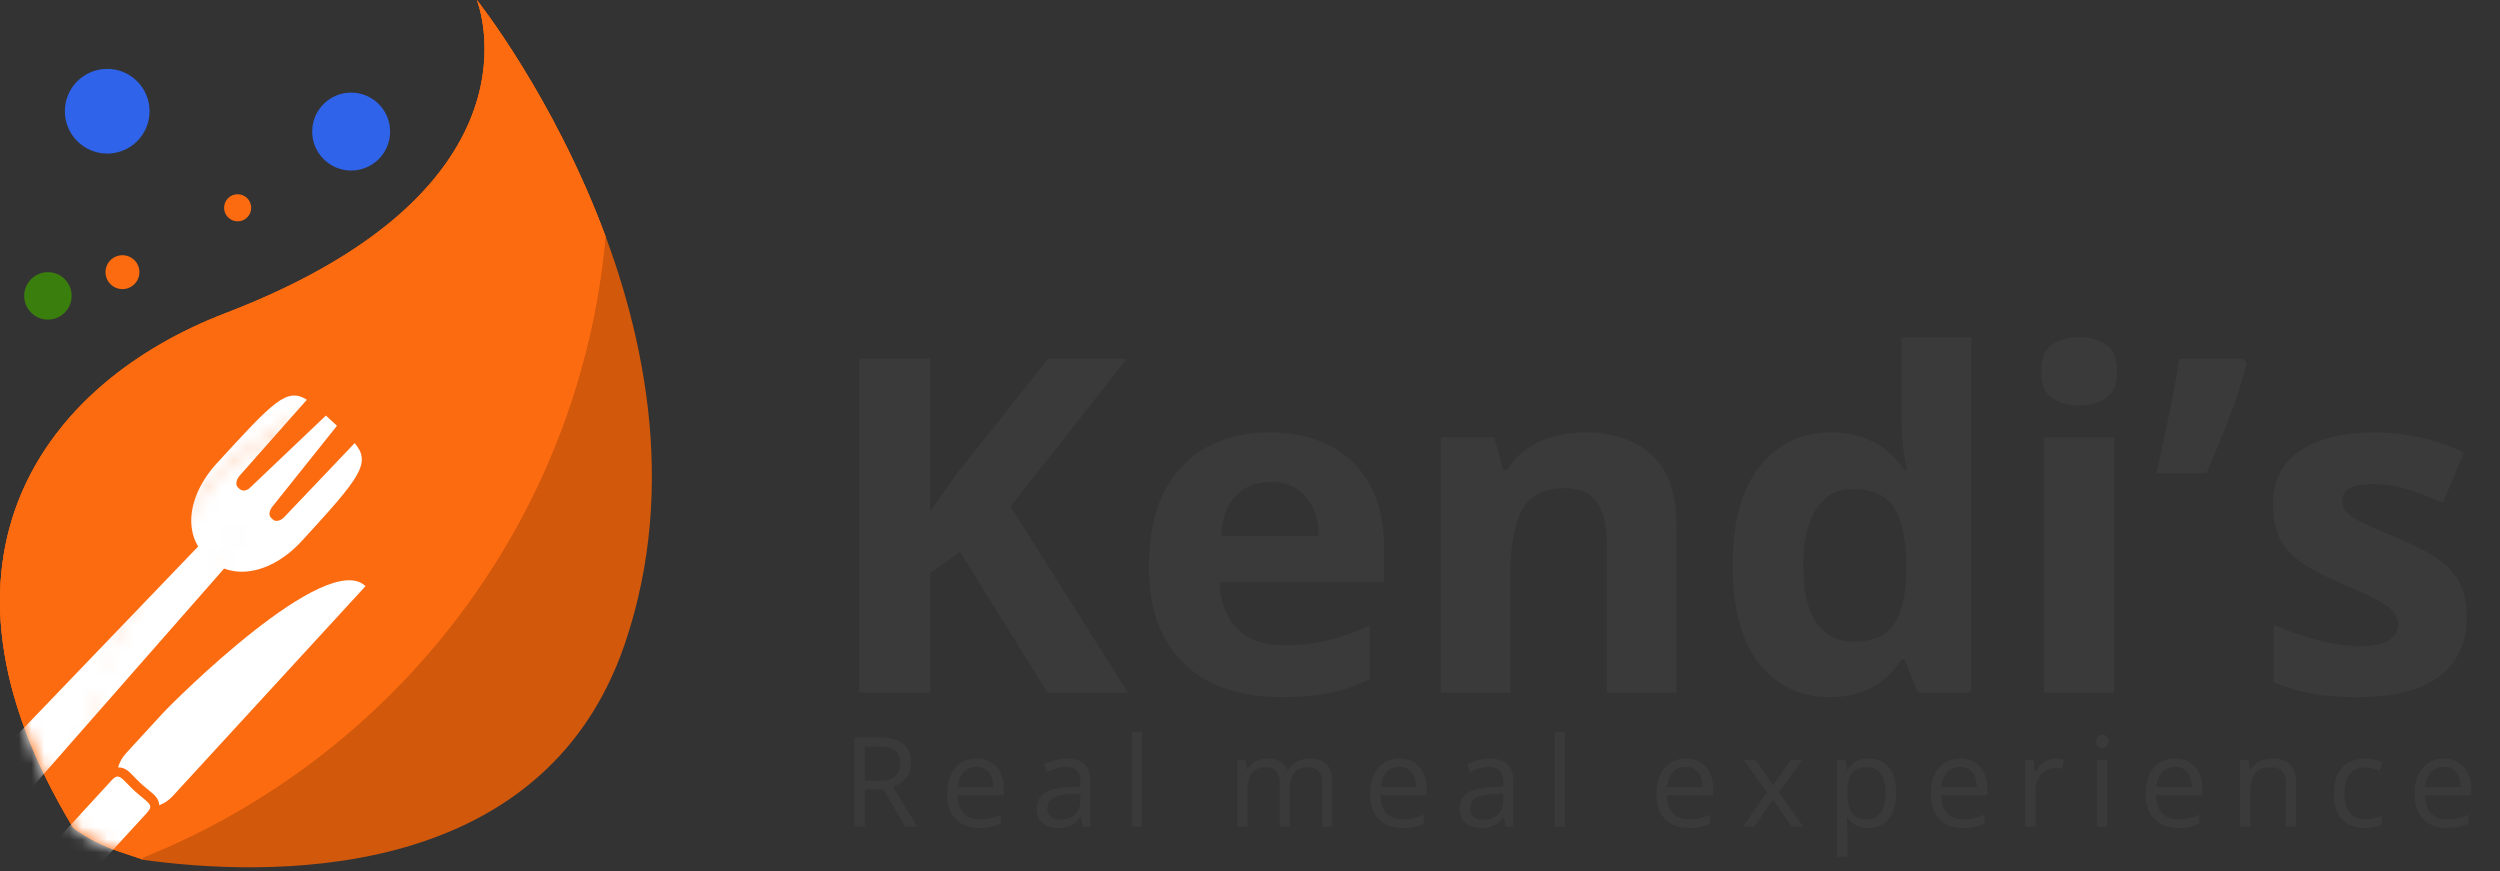 <svg width="198" height="69" viewBox="0 0 198 69" fill="none" xmlns="http://www.w3.org/2000/svg">
<rect x="0" y="0" width="198" height="69" fill="#333333" stroke="none"/>
<path d="M37.766 0C37.766 0 43.834 14.846 17.826 24.818C3.694 30.235 -7.16 44.119 5.8 65.566C6.873 55.979 11.476 34.842 31.265 30.019C31.265 30.019 12.846 36.906 11.219 68.082C20.683 69.411 42.88 70.303 49.47 51.041C58.172 25.591 37.766 0 37.766 0Z" fill="#D2580B"/>
<path d="M3.795 25.312C4.833 25.312 5.673 24.471 5.673 23.434C5.673 22.397 4.833 21.556 3.795 21.556C2.758 21.556 1.917 22.397 1.917 23.434C1.917 24.471 2.758 25.312 3.795 25.312Z" fill="#3A7F0D"/>
<path d="M9.698 22.897C10.439 22.897 11.04 22.296 11.04 21.555C11.04 20.814 10.439 20.213 9.698 20.213C8.957 20.213 8.357 20.814 8.357 21.555C8.357 22.296 8.957 22.897 9.698 22.897Z" fill="#FC6B10"/>
<path d="M8.491 12.163C10.343 12.163 11.845 10.661 11.845 8.809C11.845 6.957 10.343 5.455 8.491 5.455C6.639 5.455 5.137 6.957 5.137 8.809C5.137 10.661 6.639 12.163 8.491 12.163Z" fill="#2E63EA"/>
<path d="M18.821 17.53C19.414 17.53 19.895 17.05 19.895 16.457C19.895 15.864 19.414 15.384 18.821 15.384C18.229 15.384 17.748 15.864 17.748 16.457C17.748 17.05 18.229 17.53 18.821 17.53Z" fill="#FC6B10"/>
<path d="M27.811 13.506C29.515 13.506 30.897 12.124 30.897 10.42C30.897 8.716 29.515 7.334 27.811 7.334C26.107 7.334 24.726 8.716 24.726 10.42C24.726 12.124 26.107 13.506 27.811 13.506Z" fill="#2E63EA"/>
<path d="M11.228 67.952C31.32 59.934 45.939 41.149 47.957 18.725C43.849 7.645 37.766 0 37.766 0C37.766 0 43.834 14.846 17.826 24.818C3.694 30.235 -7.16 44.119 5.8 65.566C6.873 55.979 11.476 34.842 31.265 30.019C31.264 30.019 12.9 36.889 11.228 67.952Z" fill="#FC6B10"/>
<path d="M18.19 43.603L31.387 29.792L25.932 30.505L21.82 33.988L17.33 37.555L12.966 42.926L7.511 53.584L6.588 60.298L6.001 62.879L5.779 65.418C5.773 65.485 5.792 65.552 5.833 65.606C6.946 66.399 8.17 67.023 9.465 67.457L11.267 68.061L18.19 43.603Z" fill="#FC6B10"/>
<path d="M11.228 67.952C31.32 59.934 45.939 41.149 47.957 18.725C43.849 7.645 37.766 0 37.766 0C37.766 0 43.834 14.846 17.826 24.818C3.694 30.235 -7.16 44.119 5.8 65.566C6.873 55.979 11.476 34.842 31.265 30.019C31.264 30.019 12.9 36.889 11.228 67.952Z" fill="#FC6B10"/>
<path d="M18.19 43.603L31.387 29.792L25.932 30.505L21.82 33.988L17.33 37.555L12.966 42.926L7.511 53.584L6.588 60.298L6.001 62.879L5.779 65.418C5.773 65.485 5.792 65.552 5.833 65.606C6.946 66.399 8.17 67.023 9.465 67.457L11.267 68.061L18.19 43.603Z" fill="#FC6B10"/>
<mask id="mask0_520_3978" style="mask-type:alpha" maskUnits="userSpaceOnUse" x="0" y="0" width="48" height="69">
<path d="M11.228 67.952C31.32 59.934 45.939 41.149 47.957 18.725C43.849 7.645 37.766 0 37.766 0C37.766 0 43.834 14.846 17.826 24.818C3.694 30.235 -7.16 44.119 5.8 65.566C6.873 55.979 11.476 34.842 31.265 30.019C31.264 30.019 12.9 36.889 11.228 67.952Z" fill="#FC6B10"/>
<path d="M18.19 43.603L31.387 29.792L25.932 30.505L21.82 33.988L17.33 37.555L12.966 42.926L7.511 53.584L6.588 60.298L6.001 62.879L5.779 65.418C5.773 65.485 5.792 65.552 5.833 65.606C6.946 66.399 8.17 67.023 9.465 67.457L11.267 68.061L18.19 43.603Z" fill="#FC6B10"/>
</mask>
<g mask="url(#mask0_520_3978)">
<path d="M28.09 35.094L22.5 40.966C22.284 41.201 21.868 41.38 21.611 41.144L21.473 41.018C21.216 40.782 21.387 40.322 21.608 40.08L26.69 33.721C26.584 33.625 26.476 33.527 26.364 33.423C26.168 33.243 25.985 33.073 25.811 32.913L19.831 38.599C19.632 38.82 19.242 38.969 18.985 38.733L18.847 38.606C18.59 38.37 18.761 37.91 18.983 37.669L24.303 31.66C22.709 30.659 21.684 31.777 17.19 36.671C15.673 38.322 14.915 40.276 15.209 41.97C15.249 42.202 15.308 42.428 15.389 42.649C15.469 42.867 15.572 43.079 15.693 43.283L-3.667 63.441C-4.062 63.87 -3.601 64.941 -3.233 65.279L-2.627 65.835C-2.259 66.173 -1.154 66.543 -0.76 66.113L17.748 45.03C17.979 45.118 18.217 45.177 18.458 45.219C18.755 45.271 19.057 45.289 19.363 45.275C20.916 45.202 22.558 44.312 23.908 42.841C28.57 37.765 29.416 36.675 28.09 35.094Z" fill="white"/>
<path d="M12.902 56.478L9.975 59.664C9.665 60.002 9.461 60.39 9.352 60.783C9.807 60.752 10.137 61.048 10.299 61.197C10.416 61.305 10.537 61.431 10.664 61.563C10.799 61.704 10.941 61.852 11.099 61.997L11.251 62.137C11.409 62.282 11.57 62.411 11.721 62.534C11.864 62.649 12 62.759 12.117 62.866C12.28 63.016 12.603 63.319 12.609 63.774C12.992 63.632 13.361 63.396 13.671 63.059L28.951 46.42C25.846 43.477 13.791 55.509 12.902 56.478Z" fill="white"/>
<path d="M11.597 63.434C11.488 63.333 11.361 63.232 11.229 63.125C11.068 62.996 10.898 62.858 10.732 62.705L10.579 62.565C10.412 62.412 10.261 62.254 10.119 62.106C10.001 61.981 9.889 61.865 9.779 61.765C9.572 61.575 9.426 61.482 9.271 61.504C9.14 61.523 9.004 61.622 8.818 61.825L-2.746 74.416C-3.559 75.303 -3.628 76.57 -2.898 77.241L-2.745 77.381C-2.015 78.052 -0.759 77.876 0.056 76.989L11.619 64.397C11.805 64.194 11.891 64.049 11.899 63.918C11.909 63.762 11.805 63.624 11.597 63.434Z" fill="white"/>
</g>
<path d="M89.329 54.852H82.962L76.033 43.709L73.664 45.409V54.852H68.056V28.405H73.664V40.507C74.038 39.988 74.405 39.47 74.767 38.951C75.129 38.433 75.497 37.914 75.871 37.395L83.034 28.405H89.257L80.031 40.109L89.329 54.852ZM100.562 34.248C102.432 34.248 104.041 34.61 105.392 35.333C106.743 36.045 107.786 37.082 108.522 38.445C109.257 39.807 109.625 41.472 109.625 43.437V46.114H96.583C96.643 47.67 97.107 48.894 97.976 49.787C98.856 50.667 100.074 51.107 101.63 51.107C102.92 51.107 104.102 50.974 105.175 50.709C106.248 50.444 107.352 50.046 108.485 49.515V53.784C107.484 54.279 106.435 54.641 105.338 54.87C104.253 55.099 102.932 55.213 101.376 55.213C99.35 55.213 97.553 54.84 95.986 54.092C94.43 53.344 93.206 52.205 92.314 50.673C91.433 49.141 90.993 47.212 90.993 44.884C90.993 42.521 91.391 40.555 92.187 38.987C92.995 37.408 94.117 36.226 95.552 35.442C96.987 34.646 98.657 34.248 100.562 34.248ZM100.598 38.173C99.525 38.173 98.633 38.517 97.921 39.204C97.222 39.892 96.818 40.971 96.709 42.442H104.451C104.439 41.622 104.289 40.893 103.999 40.254C103.722 39.614 103.3 39.108 102.733 38.734C102.178 38.36 101.467 38.173 100.598 38.173ZM125.598 34.248C127.756 34.248 129.493 34.839 130.807 36.021C132.122 37.191 132.779 39.072 132.779 41.665V54.852H127.262V43.039C127.262 41.592 126.997 40.501 126.466 39.765C125.947 39.03 125.127 38.662 124.006 38.662C122.318 38.662 121.166 39.235 120.551 40.38C119.936 41.526 119.628 43.178 119.628 45.337V54.852H114.111V34.628H118.326L119.068 37.215H119.375C119.809 36.515 120.346 35.948 120.985 35.514C121.636 35.08 122.354 34.761 123.138 34.556C123.934 34.35 124.754 34.248 125.598 34.248ZM144.863 55.213C142.608 55.213 140.769 54.333 139.345 52.572C137.935 50.8 137.229 48.201 137.229 44.776C137.229 41.315 137.947 38.698 139.382 36.925C140.817 35.14 142.692 34.248 145.007 34.248C145.972 34.248 146.822 34.381 147.558 34.646C148.294 34.911 148.927 35.267 149.457 35.713C150 36.159 150.458 36.66 150.832 37.215H151.013C150.941 36.829 150.85 36.262 150.742 35.514C150.645 34.755 150.597 33.977 150.597 33.181V26.705H156.132V54.852H151.899L150.832 52.229H150.597C150.247 52.783 149.807 53.29 149.276 53.748C148.758 54.194 148.137 54.55 147.413 54.815C146.69 55.081 145.84 55.213 144.863 55.213ZM146.798 50.818C148.306 50.818 149.367 50.371 149.982 49.479C150.609 48.575 150.941 47.218 150.977 45.409V44.812C150.977 42.846 150.675 41.345 150.072 40.308C149.469 39.259 148.348 38.734 146.708 38.734C145.49 38.734 144.537 39.259 143.85 40.308C143.162 41.357 142.819 42.87 142.819 44.848C142.819 46.826 143.162 48.315 143.85 49.316C144.549 50.317 145.532 50.818 146.798 50.818ZM167.42 34.628V54.852H161.903V34.628H167.42ZM164.67 26.705C165.49 26.705 166.196 26.898 166.787 27.284C167.378 27.657 167.673 28.363 167.673 29.4C167.673 30.425 167.378 31.137 166.787 31.535C166.196 31.921 165.49 32.114 164.67 32.114C163.838 32.114 163.127 31.921 162.536 31.535C161.957 31.137 161.668 30.425 161.668 29.4C161.668 28.363 161.957 27.657 162.536 27.284C163.127 26.898 163.838 26.705 164.67 26.705ZM177.676 28.405L177.93 28.803C177.713 29.683 177.429 30.624 177.08 31.625C176.742 32.614 176.368 33.609 175.958 34.61C175.56 35.611 175.156 36.563 174.746 37.468H170.784C170.953 36.744 171.122 35.985 171.291 35.189C171.472 34.393 171.641 33.597 171.797 32.801C171.966 32.005 172.117 31.233 172.25 30.485C172.382 29.738 172.497 29.044 172.593 28.405H177.676ZM195.368 48.846C195.368 50.221 195.042 51.385 194.391 52.337C193.752 53.278 192.793 53.995 191.515 54.49C190.236 54.972 188.645 55.213 186.739 55.213C185.328 55.213 184.116 55.123 183.103 54.942C182.102 54.761 181.089 54.46 180.064 54.038V49.479C181.162 49.974 182.337 50.383 183.592 50.709C184.858 51.023 185.967 51.179 186.92 51.179C187.993 51.179 188.759 51.023 189.217 50.709C189.688 50.383 189.923 49.962 189.923 49.443C189.923 49.105 189.826 48.804 189.633 48.538C189.452 48.261 189.055 47.954 188.439 47.616C187.824 47.266 186.86 46.814 185.545 46.259C184.279 45.729 183.236 45.192 182.416 44.649C181.608 44.107 181.005 43.467 180.607 42.732C180.221 41.984 180.028 41.038 180.028 39.892C180.028 38.023 180.752 36.618 182.199 35.677C183.658 34.724 185.606 34.248 188.042 34.248C189.296 34.248 190.49 34.375 191.623 34.628C192.769 34.881 193.945 35.285 195.151 35.84L193.486 39.819C192.485 39.385 191.539 39.03 190.646 38.752C189.766 38.475 188.868 38.336 187.951 38.336C187.143 38.336 186.534 38.445 186.124 38.662C185.714 38.879 185.509 39.211 185.509 39.657C185.509 39.982 185.612 40.272 185.817 40.525C186.034 40.778 186.444 41.062 187.047 41.375C187.662 41.677 188.56 42.069 189.742 42.551C190.888 43.021 191.882 43.516 192.727 44.034C193.571 44.541 194.222 45.174 194.68 45.934C195.139 46.681 195.368 47.652 195.368 48.846Z" fill="#3A3A3A"/>
<path d="M69.587 58.408C70.168 58.408 70.647 58.481 71.024 58.626C71.405 58.768 71.689 58.986 71.876 59.279C72.063 59.573 72.156 59.947 72.156 60.401C72.156 60.776 72.088 61.089 71.953 61.34C71.818 61.588 71.64 61.79 71.421 61.945C71.202 62.099 70.968 62.219 70.719 62.303L72.659 65.481H71.701L69.97 62.53H68.499V65.481H67.677V58.408H69.587ZM69.539 59.12H68.499V61.833H69.621C70.199 61.833 70.623 61.716 70.894 61.48C71.168 61.245 71.305 60.898 71.305 60.44C71.305 59.96 71.16 59.62 70.869 59.419C70.582 59.22 70.139 59.12 69.539 59.12ZM77.347 60.082C77.798 60.082 78.185 60.182 78.507 60.382C78.83 60.582 79.077 60.863 79.248 61.224C79.419 61.582 79.504 62.001 79.504 62.482V62.98H75.842C75.852 63.602 76.007 64.076 76.306 64.402C76.606 64.728 77.029 64.891 77.574 64.891C77.909 64.891 78.206 64.86 78.464 64.799C78.722 64.738 78.99 64.647 79.267 64.528V65.234C78.999 65.354 78.733 65.441 78.469 65.496C78.208 65.55 77.898 65.578 77.54 65.578C77.03 65.578 76.585 65.475 76.205 65.268C75.828 65.058 75.534 64.752 75.324 64.349C75.115 63.946 75.01 63.452 75.01 62.869C75.01 62.298 75.105 61.804 75.295 61.388C75.489 60.969 75.76 60.647 76.108 60.421C76.46 60.195 76.872 60.082 77.347 60.082ZM77.337 60.74C76.908 60.74 76.566 60.88 76.311 61.161C76.056 61.442 75.905 61.833 75.856 62.337H78.662C78.659 62.02 78.609 61.743 78.512 61.505C78.419 61.263 78.275 61.076 78.082 60.943C77.888 60.808 77.64 60.74 77.337 60.74ZM84.486 60.092C85.118 60.092 85.588 60.234 85.894 60.518C86.2 60.801 86.354 61.255 86.354 61.877V65.481H85.768L85.614 64.697H85.575C85.426 64.891 85.272 65.054 85.11 65.186C84.949 65.315 84.762 65.413 84.549 65.481C84.34 65.546 84.082 65.578 83.775 65.578C83.453 65.578 83.166 65.521 82.914 65.408C82.666 65.296 82.469 65.125 82.324 64.896C82.182 64.667 82.111 64.376 82.111 64.025C82.111 63.496 82.321 63.09 82.74 62.806C83.159 62.522 83.798 62.367 84.656 62.341L85.57 62.303V61.979C85.57 61.521 85.472 61.2 85.275 61.016C85.078 60.832 84.801 60.74 84.443 60.74C84.165 60.74 83.901 60.781 83.649 60.861C83.398 60.942 83.159 61.037 82.933 61.147L82.687 60.537C82.925 60.414 83.2 60.31 83.509 60.222C83.819 60.136 84.144 60.092 84.486 60.092ZM85.56 62.869L84.752 62.903C84.091 62.928 83.625 63.036 83.354 63.227C83.083 63.417 82.948 63.686 82.948 64.034C82.948 64.338 83.04 64.562 83.224 64.707C83.408 64.852 83.651 64.925 83.954 64.925C84.425 64.925 84.81 64.794 85.11 64.533C85.41 64.272 85.56 63.88 85.56 63.357V62.869ZM90.451 65.481H89.643V57.954H90.451V65.481ZM103.748 60.082C104.332 60.082 104.772 60.235 105.069 60.542C105.366 60.845 105.514 61.334 105.514 62.008V65.481H104.721V62.046C104.721 61.617 104.627 61.297 104.44 61.084C104.256 60.867 103.982 60.76 103.618 60.76C103.105 60.76 102.732 60.908 102.5 61.205C102.268 61.501 102.152 61.938 102.152 62.516V65.481H101.354V62.046C101.354 61.759 101.312 61.521 101.228 61.33C101.147 61.14 101.025 60.998 100.86 60.905C100.699 60.808 100.494 60.76 100.246 60.76C99.894 60.76 99.612 60.832 99.399 60.977C99.186 61.122 99.032 61.338 98.935 61.625C98.841 61.909 98.795 62.259 98.795 62.675V65.481H97.992V60.179H98.64L98.761 60.929H98.804C98.911 60.745 99.045 60.59 99.206 60.464C99.367 60.339 99.548 60.243 99.748 60.179C99.948 60.114 100.16 60.082 100.386 60.082C100.789 60.082 101.126 60.158 101.397 60.31C101.671 60.458 101.87 60.685 101.992 60.992H102.036C102.21 60.685 102.449 60.458 102.752 60.31C103.055 60.158 103.387 60.082 103.748 60.082ZM110.84 60.082C111.291 60.082 111.678 60.182 112.001 60.382C112.323 60.582 112.57 60.863 112.741 61.224C112.912 61.582 112.997 62.001 112.997 62.482V62.98H109.335C109.345 63.602 109.5 64.076 109.8 64.402C110.1 64.728 110.522 64.891 111.067 64.891C111.403 64.891 111.699 64.86 111.957 64.799C112.215 64.738 112.483 64.647 112.76 64.528V65.234C112.493 65.354 112.227 65.441 111.962 65.496C111.701 65.55 111.391 65.578 111.033 65.578C110.524 65.578 110.079 65.475 109.698 65.268C109.321 65.058 109.027 64.752 108.818 64.349C108.608 63.946 108.503 63.452 108.503 62.869C108.503 62.298 108.598 61.804 108.789 61.388C108.982 60.969 109.253 60.647 109.601 60.421C109.953 60.195 110.366 60.082 110.84 60.082ZM110.83 60.74C110.401 60.74 110.059 60.88 109.805 61.161C109.55 61.442 109.398 61.833 109.35 62.337H112.156C112.152 62.02 112.102 61.743 112.006 61.505C111.912 61.263 111.769 61.076 111.575 60.943C111.382 60.808 111.133 60.74 110.83 60.74ZM117.98 60.092C118.612 60.092 119.081 60.234 119.387 60.518C119.694 60.801 119.847 61.255 119.847 61.877V65.481H119.262L119.107 64.697H119.068C118.92 64.891 118.765 65.054 118.604 65.186C118.442 65.315 118.255 65.413 118.042 65.481C117.833 65.546 117.575 65.578 117.268 65.578C116.946 65.578 116.659 65.521 116.407 65.408C116.159 65.296 115.962 65.125 115.817 64.896C115.675 64.667 115.604 64.376 115.604 64.025C115.604 63.496 115.814 63.09 116.233 62.806C116.652 62.522 117.291 62.367 118.149 62.341L119.063 62.303V61.979C119.063 61.521 118.965 61.2 118.768 61.016C118.571 60.832 118.294 60.74 117.936 60.74C117.659 60.74 117.394 60.781 117.143 60.861C116.891 60.942 116.652 61.037 116.427 61.147L116.18 60.537C116.419 60.414 116.693 60.31 117.002 60.222C117.312 60.136 117.638 60.092 117.98 60.092ZM119.054 62.869L118.246 62.903C117.585 62.928 117.118 63.036 116.848 63.227C116.577 63.417 116.441 63.686 116.441 64.034C116.441 64.338 116.533 64.562 116.717 64.707C116.901 64.852 117.144 64.925 117.447 64.925C117.918 64.925 118.304 64.794 118.604 64.533C118.904 64.272 119.054 63.88 119.054 63.357V62.869ZM123.944 65.481H123.136V57.954H123.944V65.481ZM133.526 60.082C133.978 60.082 134.365 60.182 134.687 60.382C135.01 60.582 135.257 60.863 135.427 61.224C135.598 61.582 135.684 62.001 135.684 62.482V62.98H132.022C132.032 63.602 132.186 64.076 132.486 64.402C132.786 64.728 133.209 64.891 133.754 64.891C134.089 64.891 134.386 64.86 134.644 64.799C134.902 64.738 135.169 64.647 135.447 64.528V65.234C135.179 65.354 134.913 65.441 134.649 65.496C134.387 65.55 134.078 65.578 133.72 65.578C133.21 65.578 132.765 65.475 132.385 65.268C132.007 65.058 131.714 64.752 131.504 64.349C131.295 63.946 131.19 63.452 131.19 62.869C131.19 62.298 131.285 61.804 131.475 61.388C131.669 60.969 131.94 60.647 132.288 60.421C132.639 60.195 133.052 60.082 133.526 60.082ZM133.517 60.74C133.088 60.74 132.746 60.88 132.491 61.161C132.236 61.442 132.085 61.833 132.036 62.337H134.842C134.839 62.02 134.789 61.743 134.692 61.505C134.599 61.263 134.455 61.076 134.262 60.943C134.068 60.808 133.82 60.74 133.517 60.74ZM139.945 62.767L138.112 60.179H139.031L140.429 62.22L141.822 60.179H142.732L140.898 62.767L142.833 65.481H141.914L140.429 63.319L138.934 65.481H138.025L139.945 62.767ZM147.995 60.082C148.656 60.082 149.183 60.31 149.577 60.764C149.97 61.219 150.167 61.903 150.167 62.816C150.167 63.419 150.076 63.925 149.896 64.335C149.715 64.744 149.46 65.054 149.131 65.263C148.806 65.473 148.42 65.578 147.975 65.578C147.695 65.578 147.448 65.541 147.235 65.466C147.022 65.392 146.84 65.292 146.689 65.166C146.537 65.041 146.411 64.904 146.311 64.755H146.253C146.263 64.881 146.274 65.033 146.287 65.21C146.303 65.387 146.311 65.542 146.311 65.674V67.851H145.503V60.179H146.166L146.272 60.963H146.311C146.414 60.801 146.54 60.655 146.689 60.523C146.837 60.387 147.017 60.281 147.23 60.203C147.446 60.123 147.701 60.082 147.995 60.082ZM147.854 60.76C147.487 60.76 147.19 60.831 146.964 60.972C146.742 61.114 146.579 61.327 146.476 61.611C146.372 61.892 146.318 62.245 146.311 62.67V62.825C146.311 63.273 146.36 63.652 146.456 63.962C146.556 64.272 146.719 64.507 146.945 64.668C147.174 64.829 147.48 64.91 147.864 64.91C148.193 64.91 148.467 64.821 148.686 64.644C148.906 64.467 149.069 64.22 149.175 63.904C149.285 63.585 149.339 63.219 149.339 62.806C149.339 62.18 149.217 61.684 148.972 61.316C148.73 60.945 148.357 60.76 147.854 60.76ZM155.246 60.082C155.697 60.082 156.084 60.182 156.407 60.382C156.729 60.582 156.976 60.863 157.147 61.224C157.318 61.582 157.403 62.001 157.403 62.482V62.98H153.741C153.751 63.602 153.906 64.076 154.206 64.402C154.506 64.728 154.928 64.891 155.473 64.891C155.809 64.891 156.105 64.86 156.363 64.799C156.621 64.738 156.889 64.647 157.166 64.528V65.234C156.899 65.354 156.633 65.441 156.368 65.496C156.107 65.55 155.797 65.578 155.439 65.578C154.93 65.578 154.485 65.475 154.104 65.268C153.727 65.058 153.433 64.752 153.224 64.349C153.014 63.946 152.909 63.452 152.909 62.869C152.909 62.298 153.004 61.804 153.195 61.388C153.388 60.969 153.659 60.647 154.007 60.421C154.359 60.195 154.772 60.082 155.246 60.082ZM155.236 60.74C154.807 60.74 154.465 60.88 154.211 61.161C153.956 61.442 153.804 61.833 153.756 62.337H156.562C156.558 62.02 156.508 61.743 156.412 61.505C156.318 61.263 156.175 61.076 155.981 60.943C155.788 60.808 155.539 60.74 155.236 60.74ZM162.811 60.082C162.918 60.082 163.029 60.089 163.145 60.102C163.261 60.111 163.364 60.126 163.455 60.145L163.353 60.89C163.266 60.867 163.169 60.85 163.063 60.837C162.956 60.824 162.856 60.818 162.763 60.818C162.55 60.818 162.348 60.861 162.158 60.948C161.971 61.032 161.807 61.155 161.665 61.316C161.523 61.474 161.412 61.666 161.331 61.892C161.25 62.114 161.21 62.362 161.21 62.636V65.481H160.402V60.179H161.07L161.157 61.156H161.191C161.3 60.959 161.433 60.781 161.587 60.619C161.742 60.455 161.921 60.324 162.124 60.227C162.331 60.131 162.56 60.082 162.811 60.082ZM166.894 60.179V65.481H166.091V60.179H166.894ZM166.502 58.196C166.634 58.196 166.747 58.239 166.841 58.326C166.937 58.41 166.986 58.542 166.986 58.723C166.986 58.9 166.937 59.032 166.841 59.12C166.747 59.207 166.634 59.25 166.502 59.25C166.363 59.25 166.247 59.207 166.154 59.12C166.063 59.032 166.018 58.9 166.018 58.723C166.018 58.542 166.063 58.41 166.154 58.326C166.247 58.239 166.363 58.196 166.502 58.196ZM172.273 60.082C172.724 60.082 173.111 60.182 173.434 60.382C173.756 60.582 174.003 60.863 174.174 61.224C174.345 61.582 174.43 62.001 174.43 62.482V62.98H170.768C170.778 63.602 170.933 64.076 171.233 64.402C171.533 64.728 171.955 64.891 172.5 64.891C172.836 64.891 173.132 64.86 173.39 64.799C173.648 64.738 173.916 64.647 174.193 64.528V65.234C173.926 65.354 173.66 65.441 173.395 65.496C173.134 65.55 172.824 65.578 172.466 65.578C171.957 65.578 171.512 65.475 171.131 65.268C170.754 65.058 170.46 64.752 170.251 64.349C170.041 63.946 169.936 63.452 169.936 62.869C169.936 62.298 170.031 61.804 170.222 61.388C170.415 60.969 170.686 60.647 171.034 60.421C171.386 60.195 171.799 60.082 172.273 60.082ZM172.263 60.74C171.834 60.74 171.492 60.88 171.238 61.161C170.983 61.442 170.831 61.833 170.783 62.337H173.589C173.585 62.02 173.535 61.743 173.439 61.505C173.345 61.263 173.202 61.076 173.008 60.943C172.815 60.808 172.566 60.74 172.263 60.74ZM179.94 60.082C180.569 60.082 181.044 60.237 181.367 60.547C181.689 60.853 181.851 61.346 181.851 62.027V65.481H181.057V62.08C181.057 61.638 180.956 61.308 180.753 61.089C180.553 60.869 180.245 60.76 179.829 60.76C179.242 60.76 178.829 60.926 178.59 61.258C178.352 61.59 178.232 62.072 178.232 62.704V65.481H177.429V60.179H178.077L178.198 60.943H178.242C178.355 60.756 178.498 60.6 178.672 60.474C178.847 60.345 179.042 60.248 179.258 60.184C179.474 60.116 179.701 60.082 179.94 60.082ZM187.264 65.578C186.786 65.578 186.365 65.479 186.001 65.283C185.637 65.086 185.353 64.786 185.15 64.383C184.946 63.98 184.845 63.472 184.845 62.859C184.845 62.217 184.951 61.693 185.164 61.287C185.38 60.877 185.677 60.574 186.054 60.377C186.431 60.181 186.86 60.082 187.341 60.082C187.605 60.082 187.86 60.11 188.105 60.164C188.354 60.216 188.557 60.282 188.715 60.363L188.473 61.035C188.312 60.971 188.125 60.913 187.912 60.861C187.702 60.809 187.505 60.784 187.322 60.784C186.954 60.784 186.648 60.863 186.402 61.021C186.161 61.179 185.978 61.411 185.856 61.717C185.736 62.024 185.677 62.401 185.677 62.849C185.677 63.278 185.735 63.644 185.851 63.947C185.97 64.251 186.146 64.483 186.378 64.644C186.614 64.802 186.907 64.881 187.259 64.881C187.539 64.881 187.792 64.852 188.018 64.794C188.244 64.733 188.449 64.662 188.633 64.581V65.297C188.455 65.387 188.257 65.457 188.038 65.505C187.821 65.553 187.563 65.578 187.264 65.578ZM193.566 60.082C194.018 60.082 194.405 60.182 194.727 60.382C195.05 60.582 195.297 60.863 195.468 61.224C195.639 61.582 195.724 62.001 195.724 62.482V62.98H192.062C192.072 63.602 192.226 64.076 192.526 64.402C192.826 64.728 193.249 64.891 193.794 64.891C194.129 64.891 194.426 64.86 194.684 64.799C194.942 64.738 195.21 64.647 195.487 64.528V65.234C195.219 65.354 194.953 65.441 194.689 65.496C194.428 65.55 194.118 65.578 193.76 65.578C193.25 65.578 192.805 65.475 192.425 65.268C192.047 65.058 191.754 64.752 191.544 64.349C191.335 63.946 191.23 63.452 191.23 62.869C191.23 62.298 191.325 61.804 191.515 61.388C191.709 60.969 191.98 60.647 192.328 60.421C192.68 60.195 193.092 60.082 193.566 60.082ZM193.557 60.74C193.128 60.74 192.786 60.88 192.531 61.161C192.276 61.442 192.125 61.833 192.077 62.337H194.882C194.879 62.02 194.829 61.743 194.732 61.505C194.639 61.263 194.495 61.076 194.302 60.943C194.108 60.808 193.86 60.74 193.557 60.74Z" fill="#3A3A3A"/>
</svg>
